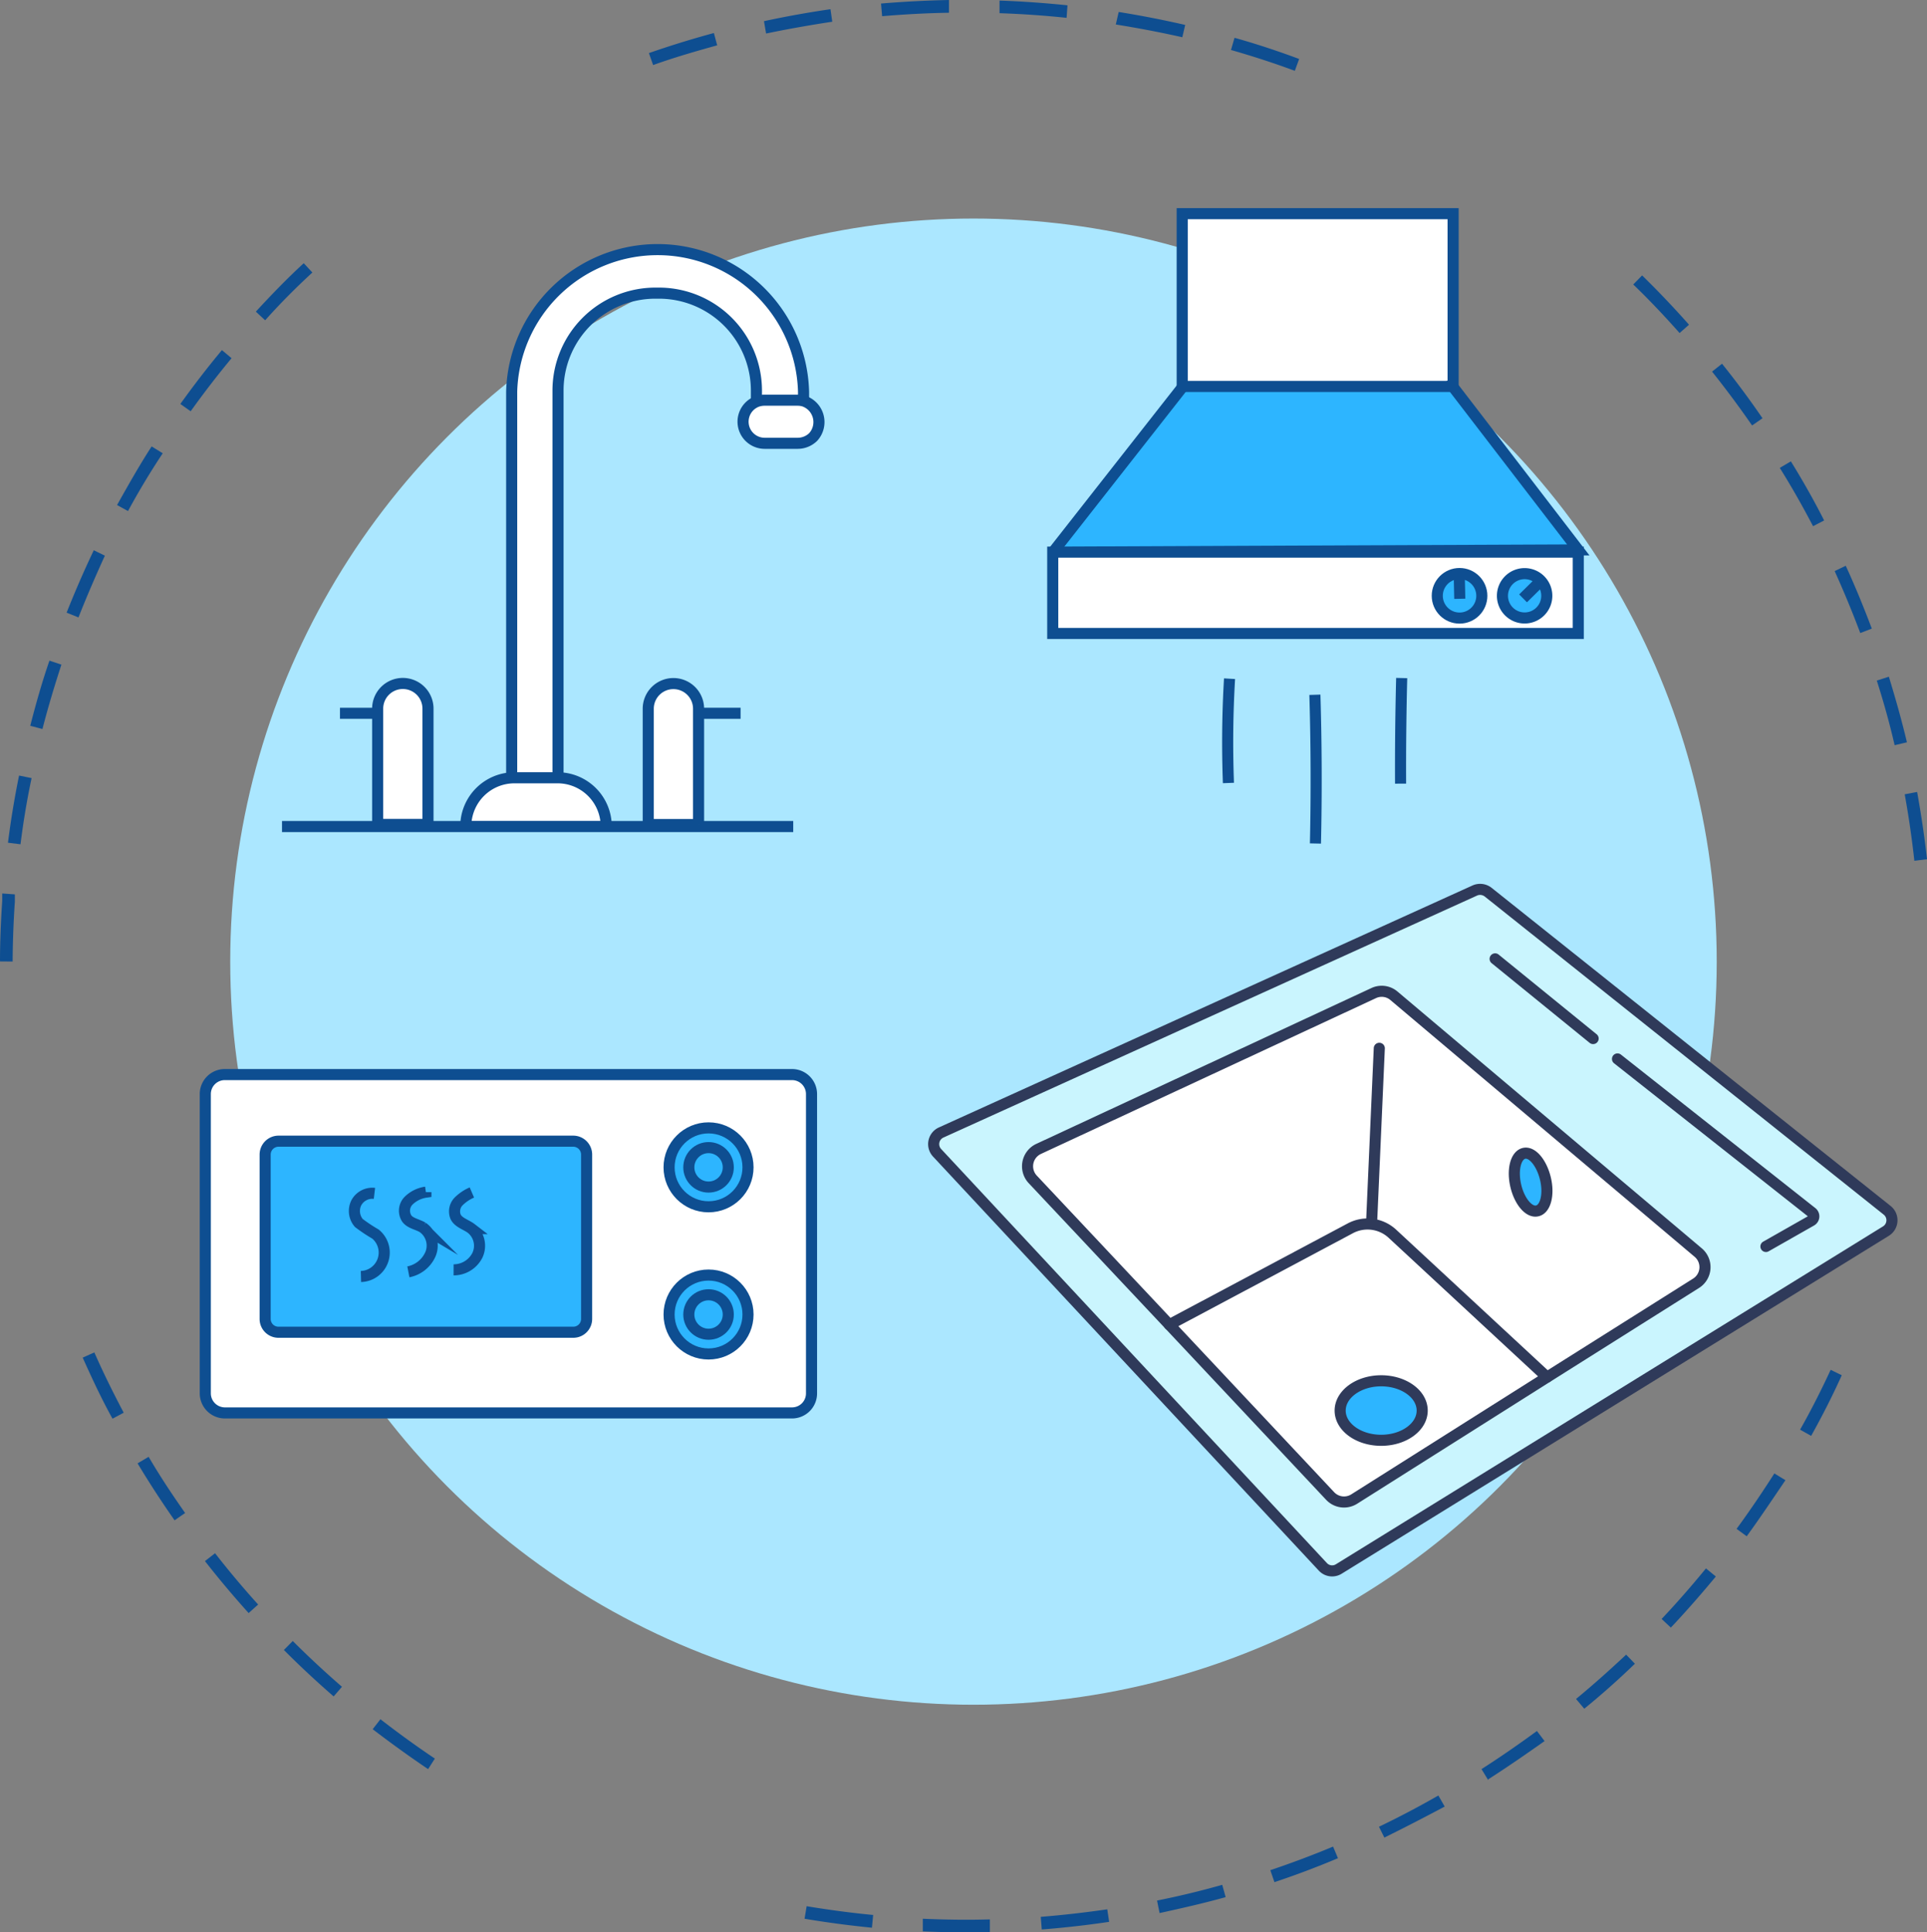 <svg xmlns="http://www.w3.org/2000/svg" id="Layer_1" data-name="Layer 1" viewBox="41.08 40.82 173.84 174.36"><rect x="41.08" y="40.82" width="173.84" height="174.36" fill="#808080" stroke="none"/><defs><style>.cls-3{fill:#2db5ff}.cls-4{fill:#fff}.cls-5,.cls-7{fill:none}.cls-5{stroke:#0e4e91;stroke-miterlimit:10}.cls-7{stroke:#2f3a5a;stroke-linecap:round;stroke-linejoin:round}</style></defs><path d="M124.33 215.09v-1.14c2 .09 4.05.12 6.05.06v1.15c-1.94.04-4.01.02-6.05-.07zm-4.59-.33c-2-.2-4.08-.47-6.08-.81l.19-1.13c2 .33 4 .6 6 .79zm15.32.16-.09-1.14c2-.16 4-.39 6-.68l.17 1.13c-2 .3-4.05.53-6.08.69zm10.63-1.48-.23-1.13c2-.4 3.95-.87 5.88-1.42l.31 1.11c-1.96.55-3.96 1-5.96 1.44zm10.36-2.79-.37-1.08c1.89-.64 3.8-1.35 5.66-2.13l.44 1.05c-1.88.79-3.78 1.51-5.73 2.16zm9.93-4-.5-1c1.81-.87 3.62-1.82 5.36-2.82l.57 1c-1.77.94-3.6 1.89-5.41 2.78zm-86.28-6.2c-1.69-1.14-3.36-2.35-5-3.6l.7-.9c1.59 1.23 3.24 2.43 4.91 3.55zm95.64 1-.61-1c1.69-1.08 3.36-2.24 5-3.44l.69.91c-1.67 1.18-3.36 2.35-5.08 3.45zm-104.16-7.56a84.604 84.604 0 0 1-4.49-4.19l.8-.81a86.44 86.44 0 0 0 4.44 4.13zM184 195l-.74-.88c1.55-1.28 3.07-2.64 4.52-4l.79.82c-1.47 1.42-3.02 2.8-4.57 4.06zm-120.49-8.63c-1.35-1.5-2.69-3.09-3.94-4.69l.91-.71c1.24 1.59 2.55 3.15 3.89 4.63zm128.3 1.31-.83-.78c1.39-1.47 2.72-3 4-4.56l.89.73c-1.3 1.57-2.66 3.13-4.06 4.61zM56.83 178a86.879 86.879 0 0 1-3.34-5.14l1-.59c1 1.72 2.14 3.43 3.29 5.07zm141.84 1.45-.93-.68c1.19-1.62 2.33-3.31 3.41-5l1 .61c-1.15 1.69-2.28 3.39-3.48 5.04zM51.23 168.83c-1-1.8-1.86-3.66-2.69-5.51l1.05-.47c.81 1.84 1.71 3.66 2.65 5.44zm153.24 1.55-1-.56c1-1.76 1.91-3.57 2.76-5.4l1 .49c-.83 1.85-1.77 3.69-2.76 5.47zM41.08 127.57c0-1.81.08-3.66.2-5.46v-.67l1.14.08v.67c-.12 1.78-.19 3.6-.2 5.39zM42.93 117l-1.13-.14c.25-2 .59-4.06 1-6.06l1.13.23c-.42 1.97-.75 3.97-1 5.97zm170.85 1.49c-.22-2-.51-4-.87-6l1.12-.21c.36 2 .66 4 .89 6.07zM44.91 106.6l-1.1-.29c.51-2 1.08-4 1.73-5.88l1.08.36c-.62 1.91-1.21 3.86-1.71 5.81zM212 108.06c-.46-2-1-3.92-1.61-5.83l1.09-.35c.61 2 1.16 3.94 1.63 5.92zM48.16 96.53l-1.07-.43c.75-1.89 1.57-3.78 2.45-5.63l1 .49c-.83 1.82-1.64 3.69-2.38 5.57zm160.74 1.41a93.83 93.83 0 0 0-2.31-5.59l1-.48c.85 1.85 1.63 3.76 2.35 5.67zm-156.26-11-1-.55c1-1.78 2-3.56 3.12-5.29l1 .62a68.571 68.571 0 0 0-3.12 5.19zm152 1.36c-.93-1.78-1.93-3.55-3-5.26l1-.59c1.07 1.73 2.09 3.53 3 5.33zM58.28 77.93l-.93-.66c1.19-1.66 2.45-3.3 3.75-4.86l.87.73a85.81 85.81 0 0 0-3.69 4.79zm140.86 1.28a89.853 89.853 0 0 0-3.61-4.86l.9-.71c1.27 1.58 2.5 3.24 3.65 4.92zM65 69.72l-.84-.78c1.38-1.5 2.83-3 4.32-4.37l.78.84c-1.5 1.38-2.93 2.82-4.26 4.31zm127.6 1.15c-1.33-1.5-2.74-3-4.18-4.38l.8-.82c1.46 1.43 2.88 2.92 4.23 4.45zM100 46.69l-.38-1.08c1.92-.67 3.9-1.28 5.86-1.81l.3 1.11c-1.91.53-3.86 1.09-5.78 1.78zm57.89.52c-1.89-.7-3.83-1.33-5.76-1.88l.32-1.1c2 .56 3.92 1.2 5.83 1.91zm-47.7-3.37-.19-1.11c2-.43 4-.79 6-1.08l.16 1.13c-1.97.3-3.97.65-5.94 1.06zm37.55.34c-2-.45-4-.83-6-1.15l.26-1.13c2 .32 4 .71 6 1.17zm-27.08-1.9-.1-1.14c2-.17 4.1-.28 6.13-.32v1.15c-1.96.03-4 .14-6 .31zm16.64.15c-2-.21-4-.35-6.05-.42v-1.14c2 .07 4.09.22 6.13.43z" style="fill:#0e4e91"/><circle cx="128.9" cy="127.59" r="67.05" style="fill:#abe7ff"/><path class="cls-3" d="M178.63 92.57a2 2 0 1 1-2 2 2 2 0 0 1 2-2z"/><circle class="cls-3" cx="172.75" cy="94.58" r="2.01"/><path class="cls-4" d="M174.76 94.58a2 2 0 1 0-2 2 2 2 0 0 0 2-2zm-38.69-3.94h47.39V98h-47.41v-7.36zm42.56 5.94a2 2 0 1 0-2-2 2 2 0 0 0 2 2z"/><path class="cls-3" d="m172.13 75.69 11.33 14.75-47.39.2 11.73-14.95h24.33z"/><path class="cls-4" d="M172.13 75.69h-24.4V60.1h24.44v15.59h-.04z"/><path class="cls-5" d="M147.8 75.69h-.07V60.1h24.44v15.59H147.8z"/><path class="cls-5" d="m148.08 75.34-.28.35-11.73 14.95"/><path class="cls-5" d="m171.69 75.13.44.56 11.33 14.75-47.39.2m0 0h47.39v7.34h-47.41v-7.34h.02z"/><circle class="cls-5" cx="172.75" cy="94.58" r="2.01"/><path class="cls-5" d="M176.62 94.58a2 2 0 1 1 2 2 2 2 0 0 1-2-2zm1.86.23 1.6-1.58m-7.36-.61.05 2.23M152 102.06a98.46 98.46 0 0 0-.1 9.41m7.8-7.96q.2 6.7.05 13.42m7.78-14.93q-.12 4.77-.1 9.53"/><circle class="cls-3" cx="105" cy="159.43" r="1.78"/><path class="cls-3" d="M106.78 159.43a1.78 1.78 0 1 0-1.78 1.78 1.78 1.78 0 0 0 1.78-1.78zm-1.78-3.57a3.57 3.57 0 1 1-3.56 3.57 3.57 3.57 0 0 1 3.56-3.57z"/><circle class="cls-3" cx="105" cy="146.15" r="1.78"/><path class="cls-3" d="M105 142.59a3.57 3.57 0 1 1-3.56 3.56 3.57 3.57 0 0 1 3.56-3.56zm0 5.34a1.78 1.78 0 1 0-1.78-1.78 1.78 1.78 0 0 0 1.78 1.78z"/><path class="cls-4" d="M114.29 139.57v27a1.76 1.76 0 0 1-1.76 1.77H61.37a1.77 1.77 0 0 1-1.77-1.77v-27a1.76 1.76 0 0 1 1.77-1.76h51.16a1.76 1.76 0 0 1 1.76 1.76zm-5.72 6.58a3.57 3.57 0 1 0-3.57 3.57 3.57 3.57 0 0 0 3.57-3.57zm0 13.28A3.57 3.57 0 1 0 105 163a3.57 3.57 0 0 0 3.57-3.57zm-14.57.38V145a1.21 1.21 0 0 0-1.2-1.21H66.17A1.21 1.21 0 0 0 65 145v14.83a1.2 1.2 0 0 0 1.2 1.2h26.58a1.2 1.2 0 0 0 1.22-1.22z"/><path class="cls-3" d="M94 145v14.83a1.2 1.2 0 0 1-1.2 1.2H66.17a1.2 1.2 0 0 1-1.2-1.2V145a1.21 1.21 0 0 1 1.2-1.21h26.61A1.21 1.21 0 0 1 94 145z"/><path class="cls-5" d="M59.6 166.54v-27a1.76 1.76 0 0 1 1.77-1.76h51.16a1.76 1.76 0 0 1 1.76 1.76v27a1.76 1.76 0 0 1-1.76 1.77H61.37a1.77 1.77 0 0 1-1.77-1.77z"/><path class="cls-5" d="M65 159.81V145a1.21 1.21 0 0 1 1.2-1.21h26.58A1.21 1.21 0 0 1 94 145v14.83a1.2 1.2 0 0 1-1.2 1.2H66.17a1.2 1.2 0 0 1-1.17-1.22z"/><path class="cls-5" d="M74.86 148.5a1.64 1.64 0 0 0-1.63.84 1.66 1.66 0 0 0 .22 1.83 14.21 14.21 0 0 0 1.5 1 2.16 2.16 0 0 1-1.31 3.83m5.86-7.61a2.79 2.79 0 0 0-1.56.77 1.29 1.29 0 0 0-.15 1.63c.33.42.95.5 1.42.78a2 2 0 0 1 .71 2.4 2.75 2.75 0 0 1-2 1.61m5.73-7.16a3.87 3.87 0 0 0-1.21.82 1.29 1.29 0 0 0-.26 1.37c.26.54.95.7 1.43 1.07a2 2 0 0 1 .53 2.42 2.4 2.4 0 0 1-2.14 1.3"/><circle class="cls-5" cx="105" cy="146.15" r="3.56"/><circle class="cls-5" cx="105" cy="146.15" r="1.78"/><circle class="cls-5" cx="105" cy="159.43" r="3.56"/><circle class="cls-5" cx="105" cy="159.43" r="1.78"/><path class="cls-4" d="M113.57 77a2 2 0 0 1 .87 3.25 2 2 0 0 1-1.39.57h-3a1.95 1.95 0 0 1-.66-3.78 2.08 2.08 0 0 1 .66-.11h3a2.18 2.18 0 0 1 .52.07z"/><path class="cls-4" d="M110 76.91a2.08 2.08 0 0 0-.66.11v-.92a8.8 8.8 0 0 0-8.79-8.79h-.33a8.79 8.79 0 0 0-8.78 8.79v37.94a4.83 4.83 0 0 0-1.21-.14h-1.81a5.4 5.4 0 0 0-1.15.12V76.15a13.17 13.17 0 0 1 26.33 0V77a2.18 2.18 0 0 0-.52-.07z"/><path class="cls-5" d="M87.24 113.9V76.15a13.17 13.17 0 0 1 26.33 0v1.17"/><path class="cls-5" d="M91.42 113.9V76.06a8.79 8.79 0 0 1 8.78-8.79h.33a8.8 8.8 0 0 1 8.79 8.79v.9"/><path class="cls-5" d="M113.57 77a2 2 0 0 1 .87 3.25 2 2 0 0 1-1.39.57h-3a1.95 1.95 0 0 1-.66-3.78 2.08 2.08 0 0 1 .66-.11h3a2.18 2.18 0 0 1 .52.07z"/><path class="cls-4" d="M87.49 111h3.89a4.39 4.39 0 0 1 4.39 4.39H83.1a4.39 4.39 0 0 1 4.39-4.39z"/><path class="cls-5" d="M87.49 111h3.89a4.39 4.39 0 0 1 4.39 4.39H83.1a4.39 4.39 0 0 1 4.39-4.39zm-20.97 4.4h46.12"/><path class="cls-4" d="M77.42 102.49a2.27 2.27 0 0 1 2.27 2.27v10.45h-4.54v-10.45a2.27 2.27 0 0 1 2.27-2.27z"/><path class="cls-5" d="M77.42 102.49a2.27 2.27 0 0 1 2.27 2.27v10.45h-4.54v-10.45a2.27 2.27 0 0 1 2.27-2.27zm-2.27 2.69h-3.4"/><path class="cls-4" d="M99.56 102.49h4.55v10.45a2.27 2.27 0 0 1-2.27 2.27 2.27 2.27 0 0 1-2.27-2.27v-10.45h-.01z" transform="rotate(-180 101.835 108.855)"/><path class="cls-5" d="M99.56 102.49h4.55v10.45a2.27 2.27 0 0 1-2.27 2.27 2.27 2.27 0 0 1-2.27-2.27v-10.45h-.01z" transform="rotate(-180 101.835 108.855)"/><path class="cls-5" d="M104.11 105.18h3.78"/><path d="M211.3 150.07a1.15 1.15 0 0 1-.11 1.87l-49.36 30.49a1.14 1.14 0 0 1-1.44-.19l-34.81-37.37A1.15 1.15 0 0 1 126 143l48.13-21.83a1.18 1.18 0 0 1 1.2.15zm-17.22 6.54a1.72 1.72 0 0 0 .19-2.77l-27.45-23.17a1.7 1.7 0 0 0-1.83-.24l-30.22 14.06a1.73 1.73 0 0 0-.53 2.74l12.33 13.12 14.5 15.43a1.72 1.72 0 0 0 2.17.27l17.4-11z" style="fill:#caf5fe"/><path class="cls-4" d="M194.27 153.84a1.72 1.72 0 0 1-.19 2.77l-13.44 8.47-13.95-12.94a3.3 3.3 0 0 0-3.79-.49l-16.33 8.7-12.33-13.12a1.73 1.73 0 0 1 .53-2.74L165 130.43a1.7 1.7 0 0 1 1.83.24zm-14.51-3.76c.74-.16 1.07-1.47.74-2.9s-1.2-2.45-1.94-2.29-1.07 1.48-.74 2.91 1.18 2.46 1.94 2.28z"/><path class="cls-4" d="m180.64 165.08-17.4 11a1.72 1.72 0 0 1-2.17-.27l-14.5-15.43 16.33-8.7a3.3 3.3 0 0 1 3.79.49zm-11.26 3c0-1.49-1.66-2.69-3.7-2.69s-3.7 1.2-3.7 2.69 1.66 2.68 3.7 2.68 3.7-1.18 3.7-2.66z"/><path class="cls-3" d="M180.5 147.18c.33 1.43 0 2.74-.74 2.9s-1.61-.85-1.94-2.28 0-2.73.74-2.91 1.6.86 1.94 2.29zm-14.82 18.23c2 0 3.7 1.2 3.7 2.69s-1.66 2.68-3.7 2.68-3.7-1.2-3.7-2.68 1.66-2.69 3.7-2.69z"/><path class="cls-7" d="m126 143 48.13-21.83a1.18 1.18 0 0 1 1.2.15l36 28.71a1.15 1.15 0 0 1-.11 1.87l-49.36 30.49a1.14 1.14 0 0 1-1.44-.19l-34.81-37.37A1.15 1.15 0 0 1 126 143z"/><path class="cls-7" d="m146.57 160.35-12.33-13.12a1.73 1.73 0 0 1 .53-2.74L165 130.43a1.7 1.7 0 0 1 1.83.24l27.45 23.17a1.72 1.72 0 0 1-.19 2.77l-13.44 8.47-17.4 11a1.72 1.72 0 0 1-2.17-.27z"/><path class="cls-7" d="M169.38 168.1c0 1.48-1.66 2.68-3.7 2.68s-3.7-1.2-3.7-2.68 1.66-2.69 3.7-2.69 3.7 1.2 3.7 2.69zm10.38-18.02c-.74.18-1.61-.85-1.94-2.28s0-2.73.74-2.91 1.6.86 1.94 2.29 0 2.74-.74 2.9zm-33.19 10.27 16.33-8.7a3.3 3.3 0 0 1 3.79.49l13.95 12.94m-15.83-13.82.7-15.85m10.45-8.07 8.84 7.19m2.2 1.84 17.55 13.86a.45.45 0 0 1-.06.73l-4.1 2.33"/></svg>